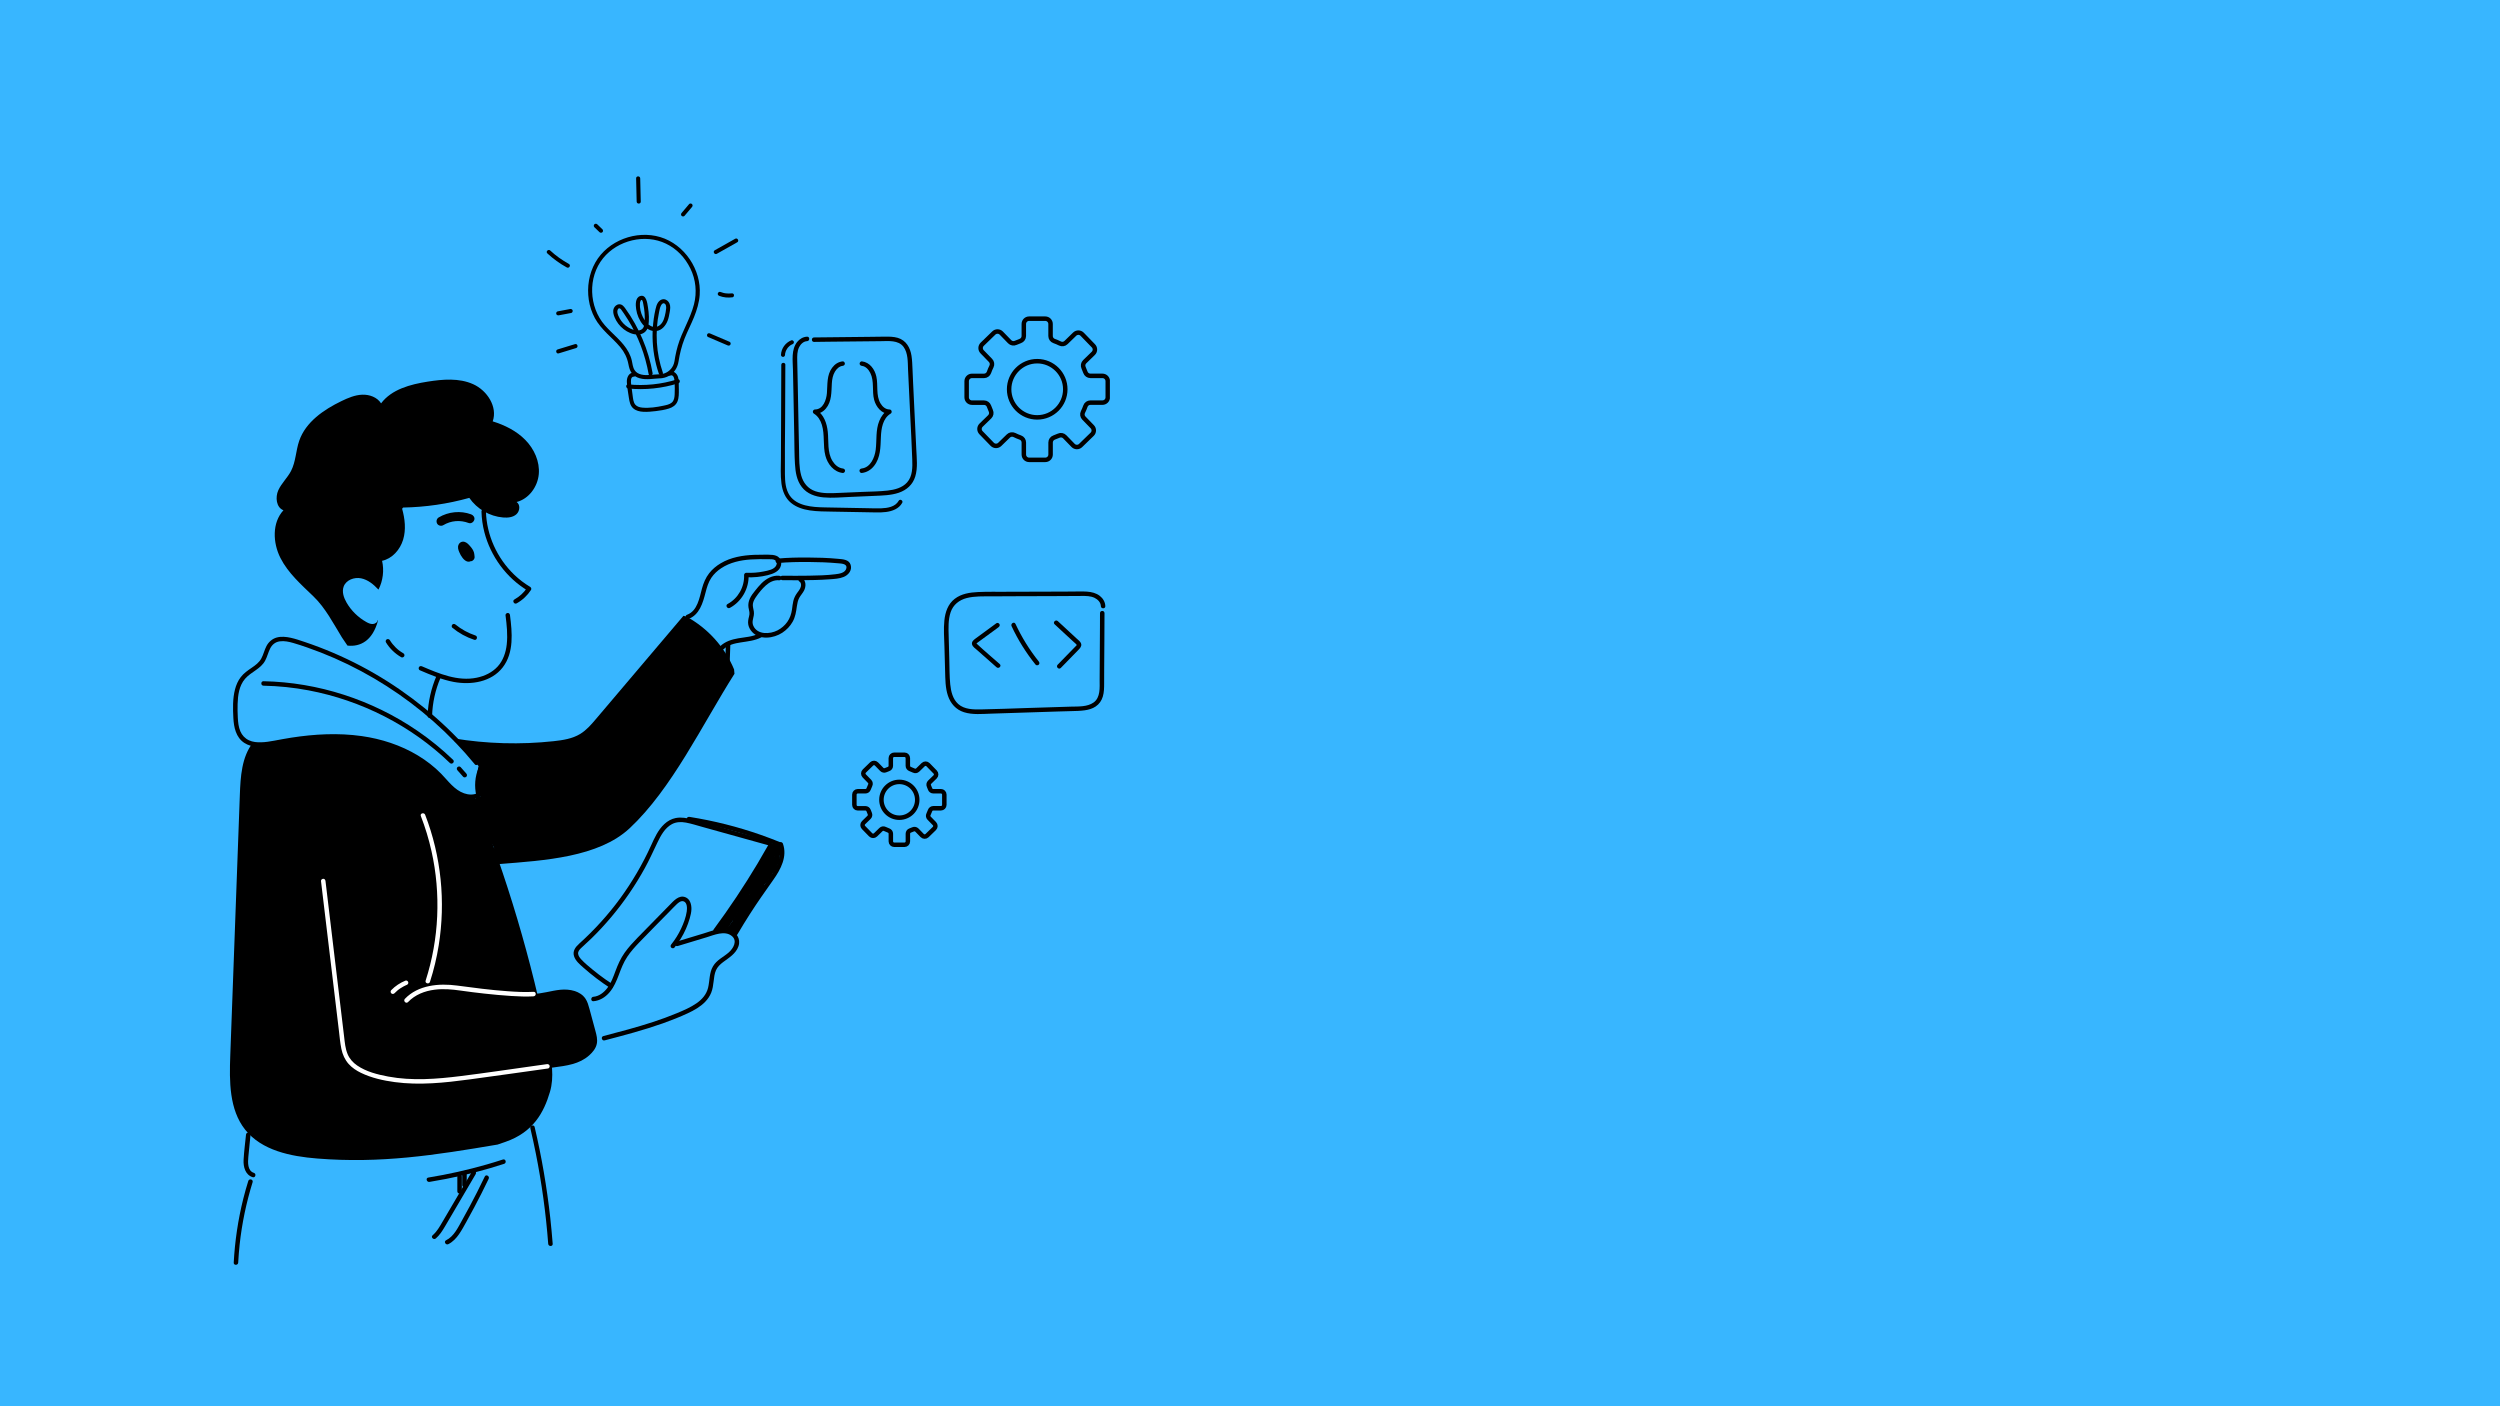 <svg xmlns="http://www.w3.org/2000/svg" xmlns:xlink="http://www.w3.org/1999/xlink" width="1920" zoomAndPan="magnify" viewBox="0 0 1440 810" height="1080" preserveAspectRatio="xMidYMid meet" version="1.2"><defs><clipPath id="37ec612efc"><path d="M 131.547 101.273 L 639.297 101.273 L 639.297 729.023 L 131.547 729.023 Z M 131.547 101.273 "/></clipPath><clipPath id="d5550cf096"><path d="M 235 0.273 L 239 0.273 L 239 17 L 235 17 Z M 235 0.273 "/></clipPath><clipPath id="883a9e5557"><path d="M 389 46 L 508.297 46 L 508.297 201 L 389 201 Z M 389 46 "/></clipPath><clipPath id="05d77d8348"><rect x="0" width="509" y="0" height="629"/></clipPath></defs><g id="5fd5afc38c"><rect x="0" width="1440" y="0" height="810" style="fill:#ffffff;fill-opacity:1;stroke:none;"/><rect x="0" width="1440" y="0" height="810" style="fill:#38b6ff;fill-opacity:1;stroke:none;"/><g clip-rule="nonzero" clip-path="url(#37ec612efc)"><g transform="matrix(1,0,0,1,131,101)"><g clip-path="url(#05d77d8348)"><path style=" stroke:none;fill-rule:nonzero;fill:#000000;fill-opacity:1;" d="M 148.91 193.578 C 149.262 207.246 155.324 220.508 165.141 229.984 C 167.945 232.695 171.051 235.051 174.391 237.055 C 174.969 237.391 175.238 238.238 174.855 238.816 C 172.754 242.02 169.965 244.656 166.621 246.52 C 165.168 247.336 163.855 245.094 165.309 244.289 C 168.258 242.641 170.766 240.34 172.629 237.52 L 173.094 239.281 C 160.699 231.918 151.59 219.461 147.992 205.523 C 146.992 201.633 146.43 197.609 146.328 193.59 C 146.285 191.926 148.867 191.926 148.91 193.59 Z M 148.91 193.578 "/><path style=" stroke:none;fill-rule:nonzero;fill:#000000;fill-opacity:1;" d="M 162.758 253.359 C 164.027 263.32 165.125 274.902 158.598 283.379 C 152.07 291.859 140.422 293.648 130.465 291.816 C 123.613 290.559 117.152 287.766 110.781 285.043 C 110.133 284.762 110.004 283.832 110.316 283.281 C 110.695 282.617 111.441 282.547 112.078 282.816 C 121.922 287.035 132.723 291.617 143.637 289.348 C 148.164 288.402 152.477 286.371 155.637 282.93 C 158.797 279.488 160.375 274.832 160.883 270.203 C 161.504 264.605 160.883 258.934 160.176 253.359 C 160.094 252.656 160.84 252.078 161.473 252.062 C 162.25 252.062 162.672 252.668 162.773 253.359 Z M 162.758 253.359 "/><path style=" stroke:none;fill-rule:nonzero;fill:#000000;fill-opacity:1;" d="M 100.035 277.512 C 96.48 275.453 93.465 272.52 91.32 269.02 C 90.969 268.441 91.18 267.566 91.785 267.258 C 92.391 266.945 93.18 267.102 93.547 267.723 C 94.551 269.359 95.566 270.629 96.961 271.996 C 97.285 272.305 97.609 272.617 97.961 272.914 C 98.145 273.082 98.344 273.238 98.527 273.391 C 98.609 273.465 98.695 273.535 98.793 273.605 C 99.133 273.871 98.711 273.547 98.906 273.688 C 99.684 274.266 100.484 274.805 101.332 275.297 C 101.926 275.637 102.18 276.48 101.797 277.059 C 101.418 277.637 100.656 277.891 100.035 277.527 Z M 100.035 277.512 "/><path style=" stroke:none;fill-rule:nonzero;fill:#000000;fill-opacity:1;" d="M 65.953 266.168 C 60.875 257.891 56.488 249.215 49.469 242.441 C 42.445 235.672 34.914 229.055 30.516 220.352 C 26.117 211.648 25.648 200.094 32.262 192.914 C 28.117 191.32 27.469 185.438 29.301 181.387 C 31.137 177.34 34.59 174.223 36.637 170.273 C 39.398 164.941 39.387 158.594 41.344 152.906 C 45.082 142.074 55.418 134.992 65.711 130.012 C 69.477 128.191 73.441 126.512 77.613 126.344 C 81.789 126.176 86.273 127.797 88.5 131.336 C 94.578 123.242 105.324 120.406 115.32 118.824 C 124.078 117.43 133.414 116.652 141.508 120.277 C 149.602 123.902 155.734 133.328 152.801 141.707 C 159.754 143.863 166.508 147.207 171.598 152.414 C 176.703 157.617 179.988 164.871 179.34 172.133 C 178.691 179.398 173.617 186.367 166.551 188.16 C 168.82 189.641 168.484 193.379 166.465 195.199 C 164.449 197.02 161.504 197.301 158.793 197.074 C 151.066 196.441 143.707 192.164 139.32 185.777 C 126.91 189.246 114.051 191.121 101.164 191.348 L 100.625 192.055 C 102.25 197.852 102.941 204.086 101.203 209.84 C 99.469 215.598 94.957 220.762 89.078 222.031 C 90.332 227.547 89.602 233.484 87.047 238.535 L 86.879 238.508 C 84.156 235.586 80.898 232.906 76.992 232.117 C 73.086 231.328 68.449 233.02 66.996 236.73 C 65.797 239.805 66.996 243.289 68.645 246.137 C 71.352 250.781 75.316 254.672 80.012 257.281 C 81.168 257.93 82.422 258.512 83.746 258.438 C 85.074 258.367 86.426 257.453 86.566 256.141 L 86.75 256.367 C 83.605 268.188 76.484 271.672 69.137 270.867 L 65.965 266.184 Z M 65.953 266.168 "/><path style=" stroke:none;fill-rule:nonzero;fill:#000000;fill-opacity:1;" d="M 142.141 267.523 C 137.543 266 133.301 263.66 129.547 260.582 C 129.012 260.145 129.082 259.215 129.547 258.75 C 130.086 258.215 130.832 258.312 131.383 258.75 C 134.766 261.516 138.672 263.645 142.832 265.027 C 144.41 265.551 143.734 268.047 142.141 267.523 Z M 142.141 267.523 "/><path style=" stroke:none;fill-rule:nonzero;fill:#000000;fill-opacity:1;" d="M 138.996 200.262 C 133.992 198.387 128.789 198.84 124.316 201.504 C 123.16 202.195 121.426 201.801 120.777 200.574 C 120.129 199.348 120.469 197.781 121.707 197.031 C 127.266 193.719 134.301 193 140.379 195.27 C 141.648 195.734 142.637 197.047 142.184 198.457 C 141.789 199.699 140.363 200.77 138.996 200.262 Z M 138.996 200.262 "/><path style=" stroke:none;fill-rule:nonzero;fill:#000000;fill-opacity:1;" d="M 122.695 289.516 C 119.75 296.387 118.125 303.809 117.887 311.285 C 117.832 312.949 115.25 312.949 115.305 311.285 C 115.559 303.328 117.324 295.527 120.469 288.219 C 120.75 287.57 121.68 287.441 122.23 287.754 C 122.895 288.133 122.965 288.883 122.695 289.516 Z M 122.695 289.516 "/><path style=" stroke:none;fill-rule:nonzero;fill:#000000;fill-opacity:1;" d="M 142.453 339.188 C 135.23 330.41 127.32 322.203 118.816 314.668 C 110.328 307.137 101.234 300.281 91.672 294.172 C 82.113 288.062 72.059 282.66 61.652 278.105 C 56.461 275.832 51.188 273.773 45.828 271.91 C 43.191 270.996 40.555 270.105 37.875 269.344 C 35.41 268.637 32.73 268.047 30.148 268.414 C 27.566 268.781 25.734 270.289 24.594 272.574 C 23.449 274.859 22.914 277.328 21.715 279.559 C 19.121 284.352 13.621 285.988 10.18 289.953 C 6.738 293.918 6.02 299.418 5.867 304.426 C 5.781 307.078 5.836 309.73 5.98 312.383 C 6.121 315.035 6.387 317.758 7.43 320.211 C 8.402 322.512 10.125 324.348 12.395 325.402 C 14.664 326.461 17.035 326.617 19.391 326.562 C 21.941 326.504 24.48 326.094 26.988 325.629 C 30.246 325.023 33.492 324.402 36.762 323.895 C 50.172 321.82 63.824 321.074 77.305 322.977 C 88.668 324.586 99.867 328.211 109.723 334.164 C 114.586 337.098 119.141 340.609 123.117 344.676 C 127.094 348.738 130.703 354 136.305 355.945 C 138.785 356.805 141.551 357.031 143.973 355.859 L 143.383 357.328 C 142.129 351.996 142.535 346.352 144.664 341.301 C 144.934 340.652 145.512 340.203 146.258 340.398 C 146.863 340.555 147.43 341.344 147.16 341.992 C 145.215 346.633 144.723 351.742 145.879 356.637 C 146.004 357.16 145.809 357.848 145.285 358.105 C 139.703 360.812 133.523 358.344 129.113 354.578 C 126.742 352.559 124.727 350.176 122.625 347.918 C 120.621 345.773 118.492 343.758 116.223 341.895 C 107.156 334.477 96.129 329.637 84.762 327.012 C 71.621 323.965 57.941 323.949 44.59 325.461 C 41.121 325.855 37.68 326.348 34.238 326.941 C 31.191 327.465 28.16 328.125 25.102 328.605 C 20.051 329.395 14.227 329.848 9.73 326.914 C 4.879 323.738 3.695 317.969 3.414 312.555 C 3.129 307.137 2.988 301.449 4.344 296.16 C 4.992 293.609 6.062 291.125 7.684 289.023 C 9.391 286.793 11.66 285.215 13.961 283.648 C 16.117 282.18 18.246 280.629 19.516 278.289 C 20.785 275.945 21.293 273.391 22.504 271.094 C 23.719 268.793 25.793 266.934 28.387 266.211 C 30.98 265.492 33.855 265.789 36.492 266.367 C 39.258 266.973 41.965 267.918 44.645 268.82 C 47.324 269.727 50.145 270.727 52.867 271.77 C 63.809 275.945 74.414 280.996 84.551 286.852 C 94.691 292.719 104.348 299.391 113.445 306.77 C 122.539 314.148 130.945 322.172 138.699 330.879 C 140.605 333.023 142.465 335.195 144.285 337.41 C 145.328 338.68 143.508 340.527 142.453 339.242 Z M 142.453 339.188 "/><path style=" stroke:none;fill-rule:nonzero;fill:#000000;fill-opacity:1;" d="M 128.152 338.496 C 116.984 327.73 104.207 318.688 90.402 311.621 C 76.641 304.582 61.891 299.52 46.703 296.641 C 38.156 295.02 29.473 294.129 20.77 293.961 C 19.105 293.934 19.105 291.336 20.77 291.379 C 36.492 291.688 52.16 294.355 67.121 299.195 C 82.082 304.031 96.367 311 109.34 319.875 C 116.676 324.883 123.582 330.512 129.984 336.66 C 131.184 337.816 129.352 339.652 128.152 338.496 Z M 128.152 338.496 "/><path style=" stroke:none;fill-rule:nonzero;fill:#000000;fill-opacity:1;" d="M 134.328 340.863 L 137.602 344.574 C 137.828 344.828 137.98 345.141 137.98 345.492 C 137.98 345.801 137.84 346.184 137.602 346.41 C 137.105 346.859 136.246 346.945 135.766 346.41 L 132.496 342.699 C 132.27 342.445 132.113 342.133 132.113 341.781 C 132.113 341.473 132.258 341.09 132.496 340.863 C 132.988 340.414 133.852 340.328 134.328 340.863 Z M 134.328 340.863 "/><path style=" stroke:none;fill-rule:nonzero;fill:#000000;fill-opacity:1;" d="M 18.105 327.914 C 31.656 324.684 45.605 323.133 59.535 323.301 C 71.098 323.441 82.73 324.785 93.719 328.395 C 104.703 332.008 115.066 337.945 122.934 346.41 C 125.305 348.961 127.461 351.742 130.07 354.055 C 132.68 356.367 135.879 358.215 139.348 358.457 L 142.254 357.512 C 160.965 403.992 175.293 452.238 185.008 501.398 C 186.742 510.16 188.309 519.328 185.785 527.891 C 182.289 539.742 176.211 551.141 160.105 556.727 L 155.621 558.266 C 119.395 564.402 88.301 569.254 51.668 566.305 C 36.395 565.078 19.77 561.707 10.223 549.715 C 0.988 538.09 1.086 521.855 1.637 507.016 C 3.469 456.977 5.301 406.926 7.148 356.891 C 7.531 346.352 8.191 335.023 14.695 326.73 L 18.105 327.941 Z M 18.105 327.914 "/><path style=" stroke:none;fill-rule:nonzero;fill:#ffffff;fill-opacity:1;" d="M 113.895 368.332 C 118.523 380.25 121.469 392.777 122.781 405.504 C 124.09 418.172 123.711 430.992 121.695 443.562 C 120.551 450.672 118.875 457.684 116.66 464.539 C 116.152 466.117 113.656 465.441 114.164 463.848 C 118.027 451.844 120.27 439.344 120.82 426.746 C 121.371 414.148 120.297 401.594 117.562 389.352 C 116.027 382.422 113.953 375.625 111.398 369.008 C 110.793 367.457 113.305 366.777 113.895 368.316 Z M 113.895 368.332 "/><path style=" stroke:none;fill-rule:nonzero;fill:#ffffff;fill-opacity:1;" d="M 103.234 466.332 C 103.234 466.332 103.066 466.402 103.195 466.344 C 103.094 466.387 102.996 466.43 102.898 466.473 C 102.742 466.543 102.586 466.613 102.434 466.684 C 102.078 466.852 101.742 467.023 101.402 467.203 C 100.738 467.559 100.105 467.953 99.469 468.363 C 99.176 468.559 98.863 468.77 98.582 468.996 C 98.566 468.996 98.371 469.152 98.457 469.094 C 98.539 469.023 98.273 469.238 98.285 469.238 C 98.145 469.348 98.02 469.449 97.891 469.562 C 97.301 470.055 96.734 470.578 96.199 471.141 C 95.719 471.621 94.844 471.648 94.367 471.141 C 93.887 470.633 93.859 469.828 94.367 469.309 C 96.691 466.922 99.484 465.09 102.559 463.832 C 103.195 463.578 104.012 464.117 104.152 464.738 C 104.32 465.484 103.926 466.047 103.25 466.332 Z M 103.234 466.332 "/><path style=" stroke:none;fill-rule:nonzero;fill:#000000;fill-opacity:1;" d="M 175.887 471.48 C 181.258 471.453 186.449 469.617 191.793 469.094 C 197.137 468.574 203.242 469.785 206.23 474.246 C 207.402 475.992 207.98 478.082 208.531 480.125 C 209.66 484.316 210.801 488.492 211.93 492.684 C 212.605 495.164 213.281 497.762 212.746 500.27 C 212.195 502.91 210.379 505.125 208.348 506.914 C 202.664 511.953 195.5 512.828 187.32 513.926 C 186.223 514.082 183.078 514.055 182.105 513.531 C 180.809 512.828 181.934 511.191 181.16 509.949 C 174.305 499.031 171.922 485.402 174.66 472.805 "/><path style=" stroke:none;fill-rule:nonzero;fill:#ffffff;fill-opacity:1;" d="M 176.352 472.891 C 172.051 473.156 167.723 472.945 163.422 472.68 C 158.273 472.355 153.141 471.875 148.023 471.309 C 143.465 470.816 138.926 470.238 134.398 469.59 C 129.406 468.871 124.414 468.434 119.383 469.066 C 113.656 469.773 108.074 471.945 104.039 476.176 C 102.898 477.391 101.062 475.555 102.207 474.344 C 109.836 466.316 121.879 465.301 132.27 466.684 C 141.875 467.969 151.477 469.238 161.148 469.926 C 166.199 470.293 171.289 470.59 176.336 470.293 C 178 470.195 177.988 472.777 176.336 472.875 Z M 176.352 472.891 "/><path style=" stroke:none;fill-rule:nonzero;fill:#ffffff;fill-opacity:1;" d="M 56.488 406.488 C 58.281 421.5 60.086 436.523 61.875 451.531 C 63.668 466.543 65.445 481.324 67.223 496.223 C 67.617 499.566 67.91 503.035 69.223 506.184 C 70.336 508.863 72.324 511.062 74.695 512.699 C 79.898 516.297 86.469 517.945 92.59 519.09 C 106.367 521.672 120.551 520.543 134.355 518.82 C 149.066 516.988 163.73 514.773 178.41 512.727 C 180.27 512.473 182.133 512.207 183.98 511.953 C 184.672 511.852 185.363 512.121 185.574 512.855 C 185.742 513.461 185.363 514.352 184.672 514.449 C 169.539 516.566 154.41 518.738 139.266 520.77 C 125.094 522.672 110.652 524.211 96.398 522.293 C 89.77 521.402 82.973 519.895 76.922 516.961 C 74.301 515.691 71.762 514.023 69.816 511.84 C 67.617 509.383 66.32 506.395 65.641 503.176 C 64.895 499.621 64.613 495.969 64.176 492.371 L 62.793 480.848 C 61.875 473.23 60.973 465.598 60.059 457.98 C 58.223 442.672 56.391 427.367 54.559 412.062 L 53.895 406.477 C 53.809 405.77 54.543 405.191 55.191 405.176 C 55.953 405.176 56.406 405.785 56.488 406.477 Z M 56.488 406.488 "/><path style=" stroke:none;fill-rule:nonzero;fill:#000000;fill-opacity:1;" d="M 210.828 473.145 C 214.07 472.863 216.809 470.703 218.738 468.207 C 220.996 465.285 222.238 461.762 223.508 458.348 C 224.902 454.594 226.48 451.012 228.809 447.738 C 231.008 444.648 233.59 441.84 236.238 439.117 C 242.332 432.855 248.465 426.633 254.586 420.398 C 256.883 418.059 259.945 414.359 263.695 415.758 C 266.488 416.789 267.32 419.961 267.262 422.672 C 267.219 424.488 266.77 426.254 266.273 428.004 C 265.695 430.035 264.965 432.023 264.117 433.957 C 262.41 437.879 260.156 441.516 257.461 444.832 C 257.023 445.383 256.094 445.285 255.629 444.832 C 255.094 444.297 255.191 443.547 255.629 442.996 C 257.887 440.203 259.789 437.129 261.324 433.871 C 262.766 430.797 264.09 427.367 264.57 423.98 C 264.824 422.219 264.895 418.832 262.723 418.156 C 261.199 417.691 259.73 418.945 258.719 419.906 C 257.293 421.258 255.953 422.699 254.57 424.109 C 248.789 430.004 242.938 435.859 237.211 441.828 C 234.703 444.438 232.262 447.133 230.262 450.164 C 228.16 453.34 226.82 456.824 225.496 460.363 C 224.168 463.902 222.59 467.715 219.965 470.73 C 217.598 473.453 214.453 475.402 210.816 475.711 C 209.152 475.852 209.164 473.27 210.816 473.129 Z M 210.828 473.145 "/><path style=" stroke:none;fill-rule:nonzero;fill:#000000;fill-opacity:1;" d="M 258.645 441.402 C 263.879 439.824 269.109 438.242 274.34 436.648 C 278.926 435.266 284.254 432.926 289.078 434.492 C 293.168 435.816 295.848 439.766 294.352 444.055 C 292.855 448.344 288.938 450.617 285.469 453.211 C 283.789 454.465 282.254 455.949 281.391 457.895 C 280.531 459.84 280.293 462.168 280.039 464.328 C 279.785 466.484 279.488 468.73 278.656 470.789 C 277.867 472.734 276.684 474.484 275.23 475.992 C 272.422 478.926 268.77 480.961 265.133 482.652 C 260.465 484.824 255.672 486.715 250.836 488.438 C 239.836 492.344 228.527 495.305 217.246 498.27 C 215.637 498.691 214.945 496.195 216.555 495.77 C 226.129 493.262 235.703 490.762 245.109 487.676 C 249.75 486.152 254.344 484.484 258.844 482.609 C 262.777 480.973 266.797 479.266 270.309 476.812 C 273.426 474.625 275.934 471.734 276.852 467.98 C 277.852 463.863 277.457 459.363 279.688 455.594 C 281.914 451.828 285.723 450.293 288.766 447.598 C 291.402 445.27 293.984 440.883 290.461 438.09 C 286.371 434.844 280.348 437.551 276.047 438.863 C 270.477 440.543 264.922 442.234 259.352 443.914 C 257.758 444.395 257.066 441.898 258.66 441.418 Z M 258.645 441.402 "/><path style=" stroke:none;fill-rule:nonzero;fill:#000000;fill-opacity:1;" d="M 139.855 213.832 C 140.801 215.047 141.551 216.359 142 217.824 C 142.211 218.504 142.438 219.293 142.383 220.012 C 142.297 220.957 141.762 221.746 140.844 222.043 C 139.434 222.508 138.023 221.594 137.035 220.691 C 136.051 219.785 135.23 218.574 134.695 217.305 C 134.203 216.121 133.809 214.637 134.16 213.367 C 134.387 212.594 134.906 211.957 135.684 211.691 C 136.543 211.395 137.402 211.73 138.051 212.281 C 138.629 212.762 139.023 213.453 139.418 214.074 C 139.816 214.695 140.152 215.344 140.477 216.008 C 141.082 217.277 142.016 218.953 141.141 220.324 C 140.535 221.281 139.32 221.465 138.348 220.984 C 137.574 220.605 137.051 219.871 136.629 219.137 C 135.766 217.602 135.301 215.879 135.219 214.117 C 135.188 213.609 135.555 213.113 136.008 212.93 C 136.516 212.734 137.008 212.848 137.418 213.199 C 138.375 214.031 139.207 215.004 139.898 216.062 C 140.223 216.57 140.52 217.094 140.773 217.645 C 141.055 218.234 141.336 218.855 141.438 219.504 C 141.562 220.336 141.406 221.184 140.789 221.789 C 140.281 222.285 139.531 222.566 138.828 222.539 C 137.418 222.48 136.305 221.438 135.473 220.395 C 134.641 219.352 134.047 218.234 133.539 217.035 C 132.961 215.684 132.496 214.258 133.102 212.816 C 133.707 211.379 135.176 210.688 136.629 211.125 C 137.898 211.508 138.84 212.508 139.688 213.48 C 140.688 214.609 141.621 215.836 142.027 217.305 C 142.438 218.77 142.34 220.367 141.508 221.621 C 141.125 222.199 140.363 222.453 139.742 222.086 C 139.164 221.746 138.898 220.902 139.277 220.324 C 139.336 220.223 139.406 220.141 139.449 220.039 C 139.477 220 139.574 219.746 139.504 219.93 C 139.574 219.746 139.617 219.547 139.66 219.352 C 139.703 219.109 139.66 219.633 139.66 219.223 C 139.66 219.137 139.66 219.039 139.66 218.953 C 139.66 218.84 139.66 218.73 139.645 218.617 C 139.645 218.516 139.645 218.531 139.645 218.617 C 139.645 218.531 139.617 218.434 139.59 218.348 C 139.504 217.926 139.391 217.629 139.25 217.332 C 139.023 216.883 138.758 216.457 138.445 216.062 C 137.996 215.469 137.305 214.68 136.668 214.129 C 136.457 213.945 136.5 213.977 136.262 213.82 C 136.176 213.777 136.105 213.734 136.02 213.691 C 135.711 213.539 136.164 213.691 135.836 213.637 C 135.781 213.637 135.598 213.609 135.809 213.621 C 135.738 213.621 135.641 213.621 135.555 213.621 L 135.656 213.621 C 135.512 213.664 135.484 213.664 135.57 213.652 C 135.641 213.621 135.625 213.652 135.5 213.707 C 135.598 213.637 135.598 213.652 135.484 213.75 C 135.598 213.496 135.332 214.074 135.43 213.82 C 135.387 213.934 135.344 214.059 135.332 214.188 C 135.332 214.117 135.332 213.977 135.332 214.215 C 135.332 214.637 135.441 215.02 135.625 215.512 C 135.91 216.273 136.344 217.164 136.824 217.953 C 137.066 218.332 137.289 218.66 137.531 218.941 C 137.656 219.098 137.785 219.238 137.926 219.379 C 138.023 219.477 138.137 219.574 138.234 219.676 C 138.391 219.816 138.234 219.703 138.418 219.816 C 138.504 219.859 138.574 219.914 138.656 219.957 C 138.504 219.887 138.758 219.984 138.801 220 L 138.871 220 C 138.73 220 138.73 220 138.883 220 C 138.871 220 138.602 220.082 138.898 220 C 139.164 219.914 138.926 219.969 138.898 220.027 L 138.855 220.055 C 138.953 219.957 138.969 219.941 138.871 220.055 C 138.855 220.055 138.812 220.211 138.828 220.184 C 138.883 220.098 138.828 220.07 138.812 219.969 C 138.688 219.434 138.547 219.168 138.305 218.688 C 138.066 218.207 137.797 217.754 137.5 217.316 C 136.965 216.527 136.305 215.793 135.5 215.102 L 137.715 214.188 C 137.754 215.145 137.969 216.133 138.375 217.105 C 138.504 217.402 138.785 217.938 139.012 218.293 C 139.055 218.363 139.109 218.445 139.164 218.516 C 139.023 218.332 139.309 218.645 139.309 218.645 C 139.504 218.844 139.379 218.73 139.348 218.688 C 139.488 218.758 139.488 218.77 139.363 218.715 C 139.488 218.742 139.52 218.758 139.418 218.742 C 139.379 218.785 139.066 218.77 138.953 218.898 C 138.871 218.984 138.871 219.066 138.828 219.152 C 138.758 219.277 138.828 219.039 138.828 218.984 C 138.84 219.223 138.828 218.984 138.801 218.898 C 138.672 218.418 138.504 218.078 138.305 217.645 C 137.84 216.641 137.305 215.684 136.699 214.766 C 136.641 214.68 136.598 214.609 136.543 214.523 C 136.684 214.707 136.402 214.371 136.402 214.371 C 136.344 214.312 136.273 214.242 136.203 214.188 L 136.262 214.23 C 136.121 214.16 136.121 214.145 136.246 214.199 C 136.176 214.117 136.02 214.242 136.246 214.199 C 136.387 214.172 136.445 214.16 136.57 214.074 C 136.598 214.059 136.727 213.832 136.586 214.047 C 136.516 214.172 136.516 214.172 136.586 214.031 C 136.57 214.086 136.559 214.129 136.543 214.188 C 136.543 214.398 136.543 213.875 136.543 214.23 C 136.543 214.301 136.543 214.383 136.543 214.453 C 136.543 214.566 136.543 214.68 136.57 214.793 C 136.543 214.598 136.57 214.82 136.57 214.852 C 136.672 215.328 136.781 215.809 136.953 216.273 C 137.176 216.895 137.727 217.797 138.207 218.336 C 138.488 218.645 138.801 218.941 139.125 219.207 C 139.32 219.363 138.883 219.055 139.238 219.293 C 139.32 219.352 139.391 219.391 139.477 219.449 C 139.562 219.504 139.645 219.547 139.73 219.574 C 139.488 219.477 139.801 219.574 139.855 219.605 C 140.195 219.73 139.602 219.562 139.957 219.617 C 140.18 219.66 139.828 219.688 140.012 219.617 C 139.898 219.66 139.816 219.688 139.742 219.801 C 139.703 219.887 139.688 220.141 139.703 219.844 C 139.715 219.633 139.703 219.676 139.703 219.758 C 139.672 219.562 139.633 219.379 139.574 219.195 C 139.52 218.953 139.449 218.715 139.379 218.488 C 139.082 217.543 138.516 216.457 137.91 215.695 C 137.473 215.145 137.375 214.398 137.91 213.863 C 138.363 213.41 139.309 213.312 139.742 213.863 Z M 139.855 213.832 "/><path style=" stroke:none;fill-rule:nonzero;fill:#000000;fill-opacity:1;" d="M 292.051 287.105 C 273.367 316.586 256.051 353.266 231.715 376.031 C 213.789 392.805 182.387 394.641 156.848 396.672 C 155.102 396.812 149.121 392.836 147.613 391.93 C 145.766 390.816 154.551 389.055 153.52 387.164 C 148.641 378.207 136.191 357.199 145.668 357.879 C 142 351.262 144.652 340.258 144.652 340.258 C 144.652 340.258 135.441 329.031 130.93 326.137 L 130.324 324.305 C 149.32 327.449 168.738 328 187.887 325.926 C 193.188 325.348 198.645 324.531 203.199 321.75 C 206.84 319.535 209.66 316.234 212.406 312.988 C 229.16 293.227 245.926 273.465 262.68 253.699 L 264.43 254.191 C 276.652 260.824 286.496 271.742 291.828 284.578 Z M 292.051 287.105 "/><path style=" stroke:none;fill-rule:nonzero;fill:#000000;fill-opacity:1;" d="M 316.984 220.73 C 322.637 220.211 328.336 220.098 334.02 220.125 C 339.699 220.152 345.809 220.309 351.672 220.875 C 354.41 221.129 358.062 221.227 358.992 224.398 C 359.922 227.574 357.625 230.254 354.918 231.34 C 352.406 232.355 349.5 232.484 346.836 232.68 C 344.172 232.879 341.223 233.02 338.418 233.09 C 332.184 233.273 325.938 233.258 319.707 233.188 C 318.043 233.176 318.043 230.578 319.707 230.605 C 324.754 230.664 329.789 230.676 334.836 230.594 C 339.883 230.508 345.086 230.395 350.148 229.773 C 352.434 229.492 355.93 229.027 356.508 226.289 C 357.086 223.555 353.324 223.609 351.449 223.426 C 345.977 222.918 340.477 222.75 334.977 222.707 C 328.984 222.664 322.949 222.762 316.984 223.312 C 315.332 223.469 315.332 220.875 316.984 220.73 Z M 316.984 220.73 "/><path style=" stroke:none;fill-rule:nonzero;fill:#000000;fill-opacity:1;" d="M 330.805 231.805 C 333.426 233.359 333.371 236.844 332.086 239.254 C 331.312 240.707 330.168 241.922 329.363 243.359 C 328.562 244.797 328.238 246.562 327.996 248.242 C 327.559 251.387 327.137 254.363 325.543 257.168 C 324.105 259.711 322.031 261.867 319.594 263.461 C 314.602 266.719 306.633 267.836 302.207 262.996 C 301.16 261.852 300.344 260.441 300.035 258.918 C 299.68 257.211 300.035 255.676 300.457 254.023 C 300.656 253.219 300.781 252.457 300.668 251.625 C 300.543 250.68 300.258 249.766 300.117 248.805 C 299.879 247.098 300.176 245.461 300.867 243.883 C 301.613 242.176 302.77 240.691 303.926 239.254 C 305.082 237.816 306.281 236.32 307.621 234.992 C 310.328 232.328 313.953 230.227 317.887 230.648 C 318.59 230.719 319.168 231.184 319.184 231.945 C 319.184 232.598 318.59 233.316 317.887 233.246 C 314.938 232.934 312.258 234.273 310.117 236.207 C 307.973 238.141 306.012 240.539 304.391 242.938 C 303.617 244.094 302.883 245.363 302.672 246.773 C 302.445 248.254 302.996 249.691 303.207 251.145 C 303.445 252.754 303.078 254.191 302.699 255.746 C 302.391 257.016 302.375 258.227 302.91 259.441 C 305.266 264.758 312.543 264.336 316.898 262.066 C 319.086 260.922 321.031 259.273 322.453 257.254 C 323.977 255.098 324.797 252.742 325.176 250.145 C 325.418 248.48 325.559 246.801 325.953 245.164 C 326.348 243.527 327.051 242.074 328.012 240.723 C 328.855 239.535 329.93 238.324 330.297 236.883 C 330.535 235.898 330.48 234.613 329.52 234.035 C 328.094 233.188 329.395 230.945 330.832 231.805 Z M 330.805 231.805 "/><path style=" stroke:none;fill-rule:nonzero;fill:#000000;fill-opacity:1;" d="M 307.523 266.113 C 303.828 268.02 299.75 268.398 295.703 269.035 C 292.137 269.582 288.371 270.445 285.707 273.027 C 284.508 274.184 282.676 272.348 283.875 271.191 C 286.68 268.496 290.43 267.328 294.184 266.676 C 298.23 265.988 302.5 265.805 306.211 263.883 C 307.691 263.121 309.004 265.352 307.523 266.113 Z M 307.523 266.113 "/><path style=" stroke:none;fill-rule:nonzero;fill:#000000;fill-opacity:1;" d="M 264.781 253.078 C 270.773 250.891 271.887 243.246 273.355 237.941 C 274.227 234.781 275.441 231.793 277.484 229.184 C 279.305 226.855 281.617 224.938 284.156 223.441 C 289.98 219.969 296.789 218.855 303.473 218.586 C 305.266 218.516 307.055 218.504 308.848 218.504 C 310.637 218.504 312.301 218.434 314.008 218.629 C 315.406 218.801 316.844 219.195 317.828 220.266 C 318.902 221.41 319.199 222.988 318.887 224.5 C 318.152 228.109 314.391 229.508 311.215 230.297 C 307.199 231.297 303.023 231.691 298.891 231.508 L 300.188 230.211 C 300.527 237.914 296.199 245.52 289.402 249.145 C 287.934 249.934 286.625 247.691 288.09 246.914 C 294.125 243.684 297.891 237.055 297.594 230.211 C 297.566 229.535 298.215 228.887 298.891 228.914 C 302.246 229.07 305.617 228.828 308.918 228.152 C 311.301 227.66 315.094 227.094 316.18 224.527 C 316.617 223.496 316.52 222.285 315.488 221.676 C 314.391 221.016 312.91 221.113 311.68 221.098 C 308.27 221.055 304.855 221.027 301.457 221.254 C 295.48 221.648 289.484 222.945 284.422 226.289 C 282.211 227.742 280.207 229.59 278.727 231.805 C 277.008 234.375 276.16 237.309 275.398 240.285 C 273.863 246.266 271.902 253.207 265.457 255.562 C 263.891 256.141 263.215 253.629 264.766 253.066 Z M 264.781 253.078 "/><path style=" stroke:none;fill-rule:nonzero;fill:#000000;fill-opacity:1;" d="M 318.691 387.375 C 310.566 399.734 302.43 412.074 294.309 424.434 C 291.969 428.004 289.613 431.57 287.273 435.141 C 286.355 436.523 284.129 435.227 285.043 433.828 C 293.168 421.473 301.305 409.129 309.426 396.77 C 311.766 393.199 314.121 389.633 316.461 386.062 C 317.379 384.68 319.605 385.977 318.691 387.375 Z M 318.691 387.375 "/><path style=" stroke:none;fill-rule:nonzero;fill:#000000;fill-opacity:1;" d="M 312.047 386.008 C 299.145 382.422 286.242 378.84 273.34 375.242 C 270.281 374.398 267.219 373.395 264.09 372.816 C 261.383 372.324 258.535 372.367 256.051 373.691 C 251.949 375.879 249.578 380.32 247.648 384.355 C 245.277 389.281 243.051 394.246 240.414 399.043 C 237.777 403.836 234.703 408.859 231.5 413.527 C 225.113 422.852 217.809 431.57 209.73 439.473 C 207.711 441.434 205.582 443.266 203.566 445.227 C 202.707 446.074 201.848 447.117 202 448.414 C 202.156 449.641 203.004 450.742 203.805 451.617 C 205.824 453.816 208.219 455.734 210.504 457.625 C 212.789 459.516 215.34 461.449 217.867 463.227 C 219.105 464.102 220.363 464.949 221.629 465.766 C 223.027 466.668 221.73 468.91 220.32 467.996 C 214.961 464.512 209.855 460.633 205.074 456.387 C 202.973 454.508 200.508 452.52 199.633 449.727 C 198.703 446.734 200.535 444.422 202.637 442.531 C 211.352 434.676 219.289 425.957 226.215 416.477 C 233.137 406.996 239.102 396.797 243.969 386.105 C 245.969 381.691 248.055 376.977 251.695 373.621 C 253.527 371.93 255.754 370.66 258.223 370.18 C 261.383 369.57 264.582 370.18 267.656 370.969 C 281.082 374.496 294.422 378.402 307.789 382.113 L 312.711 383.48 C 314.32 383.934 313.629 386.414 312.02 385.977 Z M 312.047 386.008 "/><path style=" stroke:none;fill-rule:nonzero;fill:#000000;fill-opacity:1;" d="M 314.066 386.473 C 306.633 399.746 298.555 412.668 289.84 425.141 C 287.355 428.695 284.832 432.207 282.254 435.691 C 281.828 436.254 281.137 436.523 280.488 436.156 C 279.941 435.848 279.613 434.941 280.023 434.395 C 289.078 422.164 297.523 409.496 305.336 396.43 C 307.551 392.707 309.723 388.953 311.836 385.188 C 312.656 383.734 314.883 385.035 314.066 386.5 Z M 314.066 386.473 "/><path style=" stroke:none;fill-rule:nonzero;fill:#000000;fill-opacity:1;" d="M 318.012 386.754 C 304.871 381.367 291.262 377.16 277.371 374.227 C 273.426 373.395 269.461 372.66 265.473 372.027 C 264.781 371.914 264.398 371.055 264.57 370.434 C 264.766 369.699 265.473 369.418 266.164 369.531 C 280.191 371.758 294 375.23 307.395 379.941 C 311.203 381.281 314.969 382.719 318.703 384.242 C 319.352 384.512 319.805 385.105 319.605 385.836 C 319.453 386.445 318.66 387.008 318.012 386.738 Z M 318.012 386.754 "/><path style=" stroke:none;fill-rule:nonzero;fill:#000000;fill-opacity:1;" d="M 315.547 386.402 C 313.668 391.48 311.246 396.332 308.281 400.859 C 307.367 402.258 305.32 401.043 306.055 399.551 C 307.594 396.418 309.145 393.273 310.68 390.141 L 312.91 391.453 C 307.594 400.438 302.277 409.438 296.961 418.426 C 296.102 419.875 294 418.605 294.73 417.113 C 296.535 413.402 298.355 409.707 300.16 405.996 L 302.391 407.309 C 297.184 417.07 291.375 426.465 284.832 435.379 C 284.41 435.945 283.719 436.211 283.07 435.848 C 282.508 435.52 282.195 434.633 282.605 434.082 C 289.148 425.168 294.957 415.773 300.16 406.012 C 300.949 404.527 303.121 405.828 302.391 407.32 C 300.582 411.031 298.766 414.727 296.961 418.438 L 294.73 417.125 C 300.047 408.141 305.363 399.141 310.68 390.152 C 311.539 388.699 313.641 389.969 312.91 391.465 C 311.371 394.598 309.82 397.742 308.281 400.875 L 306.055 399.562 C 308.891 395.219 311.258 390.59 313.062 385.723 C 313.641 384.172 316.137 384.852 315.559 386.414 Z M 315.547 386.402 "/><path style=" stroke:none;fill-rule:nonzero;fill:#000000;fill-opacity:1;" d="M 319.973 384.977 C 322.609 392.355 318.691 399.746 314.516 405.645 C 309.891 412.188 305.281 418.707 300.965 425.449 C 298.484 429.328 296.086 433.25 293.746 437.215 C 292.898 438.652 290.672 437.34 291.516 435.902 C 295.508 429.133 299.695 422.488 304.094 415.984 C 306.281 412.738 308.535 409.535 310.82 406.363 C 312.922 403.457 315.051 400.523 316.531 397.25 C 318.168 393.625 318.832 389.461 317.477 385.652 C 316.914 384.09 319.41 383.41 319.973 384.961 Z M 319.973 384.977 "/><path style=" stroke:none;fill-rule:nonzero;fill:#000000;fill-opacity:1;" d="M 318.648 388.828 C 318.551 390.254 318.184 391.551 317.504 392.805 L 315.277 391.496 L 315.941 390.438 C 316.715 389.18 318.633 390 318.309 391.438 L 317.406 395.316 C 317.082 396.715 314.785 396.445 314.867 394.98 C 314.938 393.906 315.223 392.906 315.84 392.004 C 316.547 390.973 318.238 391.312 318.254 392.652 C 318.254 394.16 317.887 395.586 317.152 396.898 C 316.418 398.211 314.531 397.277 314.785 395.895 C 315.039 394.512 315.277 393.242 315.516 391.918 C 315.785 390.492 318.184 390.805 318.055 392.258 C 317.773 395.387 316.488 398.266 314.262 400.496 C 313.445 401.312 312.105 400.676 312.047 399.578 C 311.934 396.855 312.992 394.219 314.938 392.312 C 316.066 391.211 317.52 392.594 316.969 393.879 C 315.25 397.941 312.598 401.582 309.285 404.488 C 308.254 405.391 306.352 404.191 307.254 402.922 C 309.242 400.113 311.23 397.32 313.219 394.512 C 314.191 393.145 316.125 394.301 315.445 395.824 C 313.883 399.324 312.047 402.695 309.945 405.91 C 309.043 407.293 306.832 406.023 307.719 404.598 C 309.383 401.906 311.285 399.367 313.387 396.996 C 314.262 396.008 315.883 397.051 315.547 398.25 C 314.516 401.906 312.613 405.219 309.977 407.957 C 308.973 409 307.113 407.633 307.945 406.391 C 309.691 403.766 311.441 401.156 313.191 398.535 C 314.105 397.164 316.266 398.379 315.418 399.844 C 312.824 404.359 309.691 408.551 306.141 412.328 C 305.152 413.375 303.25 411.977 304.109 410.766 C 306 408.082 307.594 405.207 308.789 402.145 L 311.16 403.145 C 309.426 405.969 307.691 408.773 305.969 411.598 C 305.082 413.035 303.039 411.781 303.742 410.285 L 307.07 403.188 L 309.297 404.5 C 306.973 407.973 304.871 411.582 302.969 415.293 L 300.938 413.727 L 305.562 408.805 C 306.562 407.746 308.367 409.113 307.594 410.367 C 305.941 413.02 304.277 415.688 302.629 418.34 L 300.402 417.027 C 302.586 414.105 304.758 411.188 306.945 408.266 C 307.918 406.969 310.074 408.125 309.172 409.578 L 299.555 425.098 C 298.793 426.324 296.805 425.547 297.184 424.094 C 298.242 420.172 299.852 416.422 301.953 412.965 C 302.812 411.539 304.984 412.809 304.18 414.277 C 302.219 417.844 299.949 421.203 297.383 424.363 C 296.594 425.336 294.746 424.277 295.227 423.109 C 296.438 420.145 297.961 417.379 299.879 414.812 C 300.852 413.516 303.039 414.688 302.105 416.125 C 299.172 420.695 296.227 425.266 293.293 429.852 L 291.262 428.285 C 293.152 426.691 294.691 424.73 295.648 422.445 L 298.016 423.445 C 296.621 425.422 295.449 427.551 294.578 429.809 L 292.418 428.551 C 293.914 426.703 295.395 424.844 296.891 422.996 C 297.836 421.824 299.609 423.32 298.918 424.559 L 296.027 429.75 L 293.801 428.441 C 296.184 424.293 298.188 419.961 299.766 415.449 L 302.137 416.449 C 299.852 419.906 297.961 423.586 296.508 427.48 L 295.27 425.844 C 295.859 425.859 296.227 425.676 296.605 425.223 C 297.551 424.125 299.527 425.617 298.637 426.789 C 297.691 428.031 296.75 429.258 295.816 430.5 C 295.422 431.02 294.844 431.305 294.211 431.035 C 293.66 430.809 293.238 430.117 293.461 429.512 L 293.688 428.906 L 296.059 429.906 C 295.648 430.473 295.254 431.035 294.844 431.602 C 294.438 432.164 294.223 432.656 293.969 433.266 C 293.504 434.336 292.844 435.297 291.996 436.102 C 291.363 436.719 290.43 436.523 289.965 435.832 C 289.699 435.438 289.289 435.422 288.852 435.48 C 287.625 435.648 287.301 434.012 287.934 433.266 C 289.359 431.602 290.785 429.949 292.207 428.285 C 293.098 427.254 294.66 428.371 294.363 429.539 C 294.07 430.711 293.504 431.797 292.715 432.785 C 291.883 433.828 290.234 432.688 290.559 431.527 C 290.715 430.992 290.855 430.441 291.008 429.906 L 292.602 431.5 C 292.602 431.5 292.504 431.5 292.488 431.543 C 291.543 432.898 289.305 431.613 290.262 430.23 C 290.699 429.609 291.191 429.203 291.926 429.004 C 292.871 428.734 293.773 429.652 293.52 430.598 C 293.363 431.133 293.223 431.684 293.066 432.219 L 290.91 430.965 C 291.402 430.344 291.699 429.641 291.883 428.863 L 294.039 430.117 C 292.617 431.781 291.191 433.434 289.77 435.098 L 288.852 432.883 C 290.219 432.699 291.445 433.418 292.195 434.52 L 290.164 434.25 C 290.91 433.52 291.445 432.699 291.785 431.699 C 292.18 430.555 293.109 429.555 293.816 428.566 C 294.195 428.031 294.801 427.777 295.422 428.031 C 295.973 428.258 296.395 428.949 296.172 429.555 L 295.945 430.16 L 293.574 429.16 C 294.52 427.918 295.465 426.691 296.395 425.449 L 298.426 427.016 C 297.621 427.945 296.465 428.426 295.254 428.398 C 294.477 428.383 293.703 427.578 294.012 426.762 C 295.535 422.672 297.496 418.762 299.895 415.109 C 300.656 413.953 302.77 414.645 302.262 416.109 C 300.613 420.836 298.539 425.395 296.043 429.723 C 295.211 431.164 292.996 429.879 293.816 428.41 L 296.707 423.219 L 298.738 424.785 C 297.242 426.633 295.762 428.496 294.266 430.344 C 293.477 431.332 291.645 430.258 292.109 429.09 C 293.066 426.621 294.281 424.277 295.816 422.105 C 296.199 421.57 296.805 421.316 297.426 421.57 C 297.961 421.797 298.426 422.5 298.172 423.094 C 297.043 425.801 295.379 428.188 293.125 430.074 C 292.066 430.965 290.246 429.82 291.094 428.512 C 294.027 423.941 296.973 419.367 299.906 414.785 L 302.137 416.098 C 300.371 418.465 298.863 421.035 297.75 423.77 L 295.594 422.516 C 298.004 419.523 300.133 416.32 301.98 412.949 L 304.207 414.262 C 302.219 417.551 300.711 421.062 299.711 424.785 L 297.34 423.785 C 300.543 418.605 303.758 413.445 306.957 408.266 L 309.188 409.578 C 307 412.5 304.828 415.418 302.645 418.34 C 301.668 419.637 299.512 418.48 300.414 417.027 C 302.066 414.375 303.727 411.711 305.379 409.059 L 307.41 410.621 L 302.785 415.547 C 301.738 416.66 300.105 415.25 300.754 413.98 C 302.645 410.258 304.758 406.66 307.086 403.188 C 308.016 401.793 310.02 402.992 309.312 404.5 C 308.199 406.871 307.098 409.227 305.984 411.598 L 303.758 410.285 C 305.492 407.461 307.227 404.656 308.945 401.836 C 309.68 400.637 311.863 401.41 311.316 402.836 C 310.031 406.109 308.395 409.199 306.379 412.062 L 304.348 410.496 C 307.762 406.855 310.738 402.852 313.234 398.535 L 315.461 399.844 C 313.711 402.469 311.965 405.078 310.215 407.703 L 308.184 406.137 C 310.512 403.727 312.176 400.805 313.09 397.574 L 315.25 398.828 C 313.289 401.043 311.539 403.398 309.988 405.91 L 307.762 404.598 C 309.863 401.383 311.695 398.012 313.262 394.512 L 315.488 395.824 C 313.5 398.633 311.512 401.426 309.523 404.234 L 307.492 402.668 C 310.668 399.887 313.133 396.473 314.785 392.582 L 316.816 394.145 C 315.332 395.598 314.586 397.52 314.684 399.578 L 312.473 398.66 C 314.191 396.938 315.293 394.684 315.504 392.258 L 318.043 392.594 C 317.801 393.922 317.547 395.246 317.309 396.574 L 314.938 395.57 C 315.461 394.641 315.699 393.68 315.688 392.621 L 318.098 393.273 C 317.746 393.793 317.52 394.301 317.477 394.938 L 314.938 394.598 L 315.84 390.719 L 318.211 391.719 L 317.547 392.777 C 316.66 394.188 314.516 392.934 315.32 391.465 C 315.77 390.633 316.055 389.746 316.109 388.801 C 316.223 387.148 318.801 387.137 318.691 388.801 Z M 318.648 388.828 "/><path style=" stroke:none;fill-rule:nonzero;fill:#000000;fill-opacity:1;" d="M 316.957 386.176 L 314.938 392.184 C 314.727 392.82 314.035 393.312 313.344 393.09 C 312.711 392.875 312.219 392.184 312.441 391.496 L 314.461 385.484 C 314.672 384.852 315.363 384.355 316.055 384.582 C 316.688 384.793 317.18 385.484 316.957 386.176 Z M 316.957 386.176 "/><path style=" stroke:none;fill-rule:nonzero;fill:#000000;fill-opacity:1;" d="M 316.645 399.309 L 314.43 401.426 C 314.191 401.652 313.852 401.805 313.516 401.805 C 313.203 401.805 312.824 401.664 312.598 401.426 C 312.371 401.184 312.203 400.859 312.219 400.508 C 312.23 400.156 312.344 399.832 312.598 399.59 L 314.812 397.477 C 315.051 397.25 315.391 397.094 315.73 397.094 C 316.039 397.094 316.418 397.234 316.645 397.477 C 316.871 397.715 317.039 398.039 317.027 398.391 C 317.012 398.746 316.898 399.07 316.645 399.309 Z M 316.645 399.309 "/><path style=" stroke:none;fill-rule:nonzero;fill:#000000;fill-opacity:1;" d="M 176.957 548.18 C 181.004 565.375 183.992 582.809 185.941 600.371 C 186.488 605.395 186.957 610.418 187.352 615.453 C 187.477 617.117 184.898 617.102 184.77 615.453 C 183.445 597.945 181.062 580.539 177.621 563.328 C 176.66 558.488 175.605 553.664 174.477 548.867 C 174.094 547.246 176.59 546.555 176.973 548.18 Z M 176.957 548.18 "/><path style=" stroke:none;fill-rule:nonzero;fill:#000000;fill-opacity:1;" d="M 13.312 552.535 C 12.887 556.812 12.453 561.07 12.043 565.344 C 11.746 568.422 11.492 573.387 15.23 574.57 C 16.809 575.066 16.133 577.578 14.539 577.066 C 10.25 575.715 9.082 571.043 9.309 567.039 C 9.574 562.199 10.223 557.359 10.703 552.551 C 10.859 550.914 13.453 550.887 13.285 552.551 Z M 13.312 552.535 "/><path style=" stroke:none;fill-rule:nonzero;fill:#000000;fill-opacity:1;" d="M 14.512 579.918 C 10.887 591.625 8.348 603.672 7.035 615.863 C 6.668 619.332 6.387 622.801 6.203 626.285 C 6.121 627.938 3.523 627.953 3.625 626.285 C 4.285 613.871 6.121 601.516 9.137 589.453 C 9.996 586.012 10.957 582.613 12.016 579.227 C 12.508 577.648 15.004 578.324 14.512 579.918 Z M 14.512 579.918 "/><path style=" stroke:none;fill-rule:nonzero;fill:#000000;fill-opacity:1;" d="M 150.488 577.973 C 147.809 583.57 145.004 589.117 142.086 594.59 C 140.617 597.355 139.109 600.105 137.586 602.84 C 136.262 605.211 134.965 607.637 133.414 609.879 C 131.863 612.125 129.832 614.352 127.234 615.637 C 125.754 616.371 124.445 614.141 125.926 613.406 C 130.48 611.164 132.805 606.059 135.176 601.84 C 138.137 596.578 140.973 591.246 143.707 585.871 C 145.258 582.824 146.766 579.762 148.246 576.672 C 148.965 575.18 151.195 576.488 150.477 577.984 Z M 150.488 577.973 "/><path style=" stroke:none;fill-rule:nonzero;fill:#000000;fill-opacity:1;" d="M 159.402 569.367 C 148.457 572.922 137.32 575.828 126.023 578.043 C 122.809 578.676 119.594 579.254 116.363 579.777 C 114.742 580.043 114.039 577.547 115.672 577.281 C 127.023 575.434 138.262 572.922 149.32 569.746 C 152.465 568.844 155.594 567.887 158.695 566.871 C 160.289 566.348 160.965 568.844 159.387 569.367 Z M 159.402 569.367 "/><path style=" stroke:none;fill-rule:nonzero;fill:#000000;fill-opacity:1;" d="M 143.031 575.234 C 137.078 585.379 131.156 595.535 125.176 605.648 C 123.738 608.074 122.188 610.5 120.031 612.348 C 118.773 613.422 116.93 611.602 118.195 610.516 C 120.664 608.398 122.23 605.562 123.852 602.801 L 129.465 593.234 C 133.242 586.801 137.008 580.371 140.789 573.938 C 141.633 572.496 143.863 573.797 143.016 575.25 Z M 143.031 575.234 "/><path style=" stroke:none;fill-rule:nonzero;fill:#000000;fill-opacity:1;" d="M 137.84 575.543 C 137.84 577.562 137.84 579.578 137.84 581.598 C 137.84 582.273 137.25 582.922 136.543 582.895 C 135.84 582.867 135.246 582.332 135.246 581.598 C 135.246 579.578 135.246 577.562 135.246 575.543 C 135.246 574.867 135.84 574.219 136.543 574.246 C 137.25 574.273 137.84 574.812 137.84 575.543 Z M 137.84 575.543 "/><path style=" stroke:none;fill-rule:nonzero;fill:#000000;fill-opacity:1;" d="M 135.02 576.758 L 135.02 585.223 C 135.02 585.898 134.43 586.547 133.723 586.52 C 133.02 586.492 132.426 585.957 132.426 585.223 L 132.426 576.758 C 132.426 576.082 133.02 575.434 133.723 575.461 C 134.43 575.488 135.02 576.023 135.02 576.758 Z M 135.02 576.758 "/><path style=" stroke:none;fill-rule:nonzero;fill:#000000;fill-opacity:1;" d="M 289.668 270.43 C 289.543 274.055 289.414 277.68 289.289 281.305 C 289.23 282.973 286.637 282.973 286.707 281.305 C 286.836 277.68 286.961 274.055 287.09 270.43 C 287.145 268.766 289.738 268.766 289.668 270.43 Z M 289.668 270.43 "/><path style=" stroke:none;fill-rule:nonzero;fill:#000000;fill-opacity:1;" d="M 249.254 114.551 C 252.469 114.383 255.305 112.477 256.715 109.586 C 257.504 107.961 257.617 106.129 257.941 104.379 C 258.336 102.277 258.828 100.203 259.422 98.145 C 261.82 89.891 266.641 82.586 268.758 74.234 C 270.504 67.32 269.801 60.113 266.672 53.68 C 263.539 47.246 258.801 42.352 252.641 39.363 C 240.527 33.48 224.773 37.359 216.371 47.742 C 207.473 58.746 208.164 75.758 217.359 86.324 C 221.871 91.516 227.766 95.703 231.078 101.855 C 231.883 103.352 232.516 104.945 232.898 106.594 C 233.336 108.469 233.461 110.543 234.535 112.207 C 236.309 114.988 240.23 115.215 243.176 115.004 C 245.207 114.848 247.223 114.637 249.27 114.551 C 250.777 114.496 250.777 116.836 249.27 116.906 C 245.379 117.062 241.301 117.965 237.465 116.891 C 235.773 116.414 234.168 115.523 233.051 114.141 C 231.77 112.547 231.316 110.602 230.938 108.641 C 230.219 104.973 228.668 101.855 226.285 98.977 C 223.902 96.098 221.152 93.629 218.543 91.008 C 215.934 88.383 213.453 85.547 211.66 82.262 C 209.871 78.973 208.688 75.375 208.137 71.68 C 207.035 64.344 208.25 56.641 211.93 50.168 C 219.133 37.473 235.508 31.406 249.367 35.582 C 263.301 39.785 273.059 54.371 272.027 68.844 C 271.719 73.273 270.406 77.562 268.758 81.668 C 267.105 85.773 264.922 89.891 263.273 94.109 C 261.621 98.328 260.535 102.758 259.844 107.215 C 259.309 110.715 257.336 113.832 254.203 115.566 C 252.684 116.398 251.004 116.836 249.27 116.934 C 247.762 117.004 247.762 114.664 249.27 114.578 Z M 249.254 114.551 "/><path style=" stroke:none;fill-rule:nonzero;fill:#000000;fill-opacity:1;" d="M 248.508 114.281 C 246.18 107.469 244.953 100.289 244.871 93.094 C 244.828 89.555 245.082 86.012 245.574 82.5 C 245.828 80.695 246.168 78.891 246.574 77.113 C 246.887 75.742 247.254 74.348 248.07 73.176 C 248.832 72.102 249.961 71.285 251.328 71.34 C 252.809 71.414 254.02 72.457 254.598 73.754 C 255.32 75.363 255.035 77.125 254.742 78.805 C 254.445 80.484 254.164 82.16 253.543 83.754 C 252.457 86.535 250.312 89.172 247.211 89.652 C 244.109 90.133 241.148 88.27 239.23 85.898 C 237.184 83.391 235.887 80.258 235.422 77.07 C 235.082 74.715 234.801 70.41 237.789 69.508 C 241.289 68.449 241.879 73.738 242.219 75.941 C 242.77 79.469 243.078 83.332 242.375 86.859 C 241.766 89.922 239.328 91.711 236.281 91.711 C 233.391 91.711 230.555 90.387 228.301 88.664 C 225.93 86.844 224.098 84.445 222.969 81.668 C 222.348 80.129 221.883 78.352 222.492 76.73 C 222.969 75.434 224.211 74.316 225.637 74.262 C 227.285 74.191 228.285 75.418 229.16 76.633 C 230.148 78 231.094 79.398 232.008 80.82 C 233.855 83.715 235.535 86.703 237.027 89.777 C 240.004 95.887 242.332 102.336 243.883 108.949 C 244.262 110.602 244.602 112.25 244.898 113.914 C 245.164 115.398 242.895 116.031 242.629 114.535 C 240.668 103.434 236.633 92.754 230.711 83.164 C 229.992 81.992 229.23 80.836 228.457 79.691 C 228.074 79.145 227.695 78.594 227.312 78.055 C 226.988 77.621 226.609 76.914 226.086 76.676 C 224.93 76.152 224.508 77.973 224.578 78.719 C 224.691 80.004 225.312 81.301 225.93 82.414 C 227.102 84.488 228.781 86.281 230.809 87.535 C 232.645 88.691 234.969 89.652 237.184 89.285 C 239.961 88.82 240.258 86.168 240.355 83.797 C 240.484 80.695 240.246 77.59 239.609 74.559 C 239.523 74.121 239.258 71.75 238.551 71.738 C 237.891 71.738 237.621 73.344 237.594 73.797 C 237.426 76.461 238.102 79.285 239.301 81.652 C 240.414 83.867 242.09 86.152 244.488 87.055 C 246.887 87.961 249.113 86.773 250.438 84.758 C 251.172 83.629 251.609 82.359 251.922 81.062 C 252.258 79.652 252.582 78.168 252.695 76.715 C 252.781 75.73 252.695 74.062 251.484 73.727 C 250.582 73.473 249.961 74.488 249.637 75.164 C 249.102 76.25 248.887 77.492 248.648 78.676 C 248.34 80.145 248.07 81.625 247.859 83.121 C 247.449 86.039 247.254 89.004 247.238 91.965 C 247.211 97.875 247.973 103.789 249.523 109.5 C 249.902 110.898 250.328 112.281 250.805 113.66 C 251.285 115.043 249.027 115.707 248.535 114.281 Z M 248.508 114.281 "/><path style=" stroke:none;fill-rule:nonzero;fill:#000000;fill-opacity:1;" d="M 254.5 113.055 C 256.656 112.25 258.73 113.902 259.438 115.863 C 259.832 116.949 259.875 118.148 259.93 119.289 C 259.984 120.629 260.016 121.984 260.016 123.324 C 260.016 125.609 260.098 128.121 259.211 130.266 C 258.32 132.41 256.461 133.621 254.305 134.312 C 251.863 135.105 249.254 135.484 246.715 135.797 C 244.348 136.09 241.906 136.316 239.512 136.191 C 237.48 136.078 235.379 135.625 233.801 134.258 C 232.023 132.734 231.586 130.422 231.246 128.219 C 230.797 125.188 230.219 122.07 230.062 118.996 C 229.949 116.496 231.176 113.562 234.082 113.59 C 235.59 113.59 235.59 115.961 234.082 115.945 C 232.023 115.934 232.391 118.996 232.531 120.277 C 232.785 122.492 233.082 124.695 233.406 126.895 C 233.66 128.602 233.773 130.688 234.93 132.07 C 235.914 133.242 237.523 133.652 238.988 133.793 C 242.965 134.16 247.195 133.523 251.09 132.691 C 252.754 132.34 254.684 132 255.996 130.844 C 257.309 129.688 257.52 127.867 257.602 126.23 C 257.715 123.918 257.688 121.59 257.59 119.289 C 257.531 117.992 257.309 114.496 255.148 115.312 C 253.727 115.848 253.117 113.578 254.527 113.043 Z M 254.5 113.055 "/><path style=" stroke:none;fill-rule:nonzero;fill:#000000;fill-opacity:1;" d="M 259.762 119.77 C 250.441 122.703 240.555 123.75 230.824 122.773 C 229.328 122.621 229.316 120.277 230.824 120.418 C 240.371 121.363 249.988 120.375 259.141 117.5 C 260.594 117.047 261.199 119.32 259.762 119.77 Z M 259.762 119.77 "/><path style=" stroke:none;fill-rule:nonzero;fill:#000000;fill-opacity:1;" d="M 200.832 99.484 L 190.82 102.547 C 189.367 102.984 188.746 100.727 190.199 100.273 L 200.211 97.215 C 201.664 96.777 202.285 99.035 200.832 99.484 Z M 200.832 99.484 "/><path style=" stroke:none;fill-rule:nonzero;fill:#000000;fill-opacity:1;" d="M 277.992 91.078 C 281.758 92.684 285.523 94.293 289.289 95.902 C 289.867 96.156 290.008 97.016 289.711 97.508 C 289.359 98.117 288.695 98.188 288.105 97.934 C 284.34 96.324 280.574 94.715 276.809 93.109 C 276.23 92.855 276.09 91.992 276.387 91.5 C 276.738 90.895 277.402 90.824 277.992 91.078 Z M 277.992 91.078 "/><g clip-rule="nonzero" clip-path="url(#d5550cf096)"><path style=" stroke:none;fill-rule:nonzero;fill:#000000;fill-opacity:1;" d="M 237.762 1.727 C 237.859 6.195 237.961 10.656 238.074 15.125 C 238.102 16.637 235.762 16.637 235.719 15.125 C 235.617 10.656 235.52 6.195 235.406 1.727 C 235.379 0.215 237.719 0.215 237.762 1.727 Z M 237.762 1.727 "/></g><path style=" stroke:none;fill-rule:nonzero;fill:#000000;fill-opacity:1;" d="M 293.645 38.559 L 281.887 45.188 C 280.559 45.934 279.375 43.902 280.699 43.156 L 292.461 36.527 C 293.785 35.777 294.973 37.809 293.645 38.559 Z M 293.645 38.559 "/><path style=" stroke:none;fill-rule:nonzero;fill:#000000;fill-opacity:1;" d="M 185.926 43.297 C 189.184 46.316 192.793 48.898 196.684 51.027 C 198.012 51.762 196.828 53.777 195.5 53.059 C 191.441 50.832 187.66 48.109 184.277 44.961 C 183.16 43.934 184.824 42.27 185.941 43.297 Z M 185.926 43.297 "/><path style=" stroke:none;fill-rule:nonzero;fill:#000000;fill-opacity:1;" d="M 213.016 28.203 C 214.016 29.164 215.004 30.121 216.004 31.082 C 216.441 31.504 216.469 32.324 216.004 32.746 C 215.539 33.168 214.82 33.195 214.34 32.746 C 213.34 31.785 212.352 30.828 211.352 29.867 C 210.914 29.445 210.887 28.625 211.352 28.203 C 211.816 27.781 212.535 27.75 213.016 28.203 Z M 213.016 28.203 "/><path style=" stroke:none;fill-rule:nonzero;fill:#000000;fill-opacity:1;" d="M 267.602 18.215 L 263.273 23.336 C 262.875 23.801 262.016 23.773 261.609 23.336 C 261.141 22.828 261.184 22.18 261.609 21.672 L 265.938 16.551 C 266.332 16.086 267.191 16.113 267.602 16.551 C 268.066 17.059 268.023 17.707 267.602 18.215 Z M 267.602 18.215 "/><path style=" stroke:none;fill-rule:nonzero;fill:#000000;fill-opacity:1;" d="M 290.895 70.242 C 288.328 70.594 285.723 70.367 283.281 69.422 C 282.703 69.199 282.254 68.617 282.465 67.969 C 282.648 67.406 283.297 66.914 283.918 67.152 C 284.465 67.363 285.031 67.547 285.609 67.688 C 285.848 67.746 286.102 67.801 286.355 67.855 C 286.523 67.887 286.695 67.914 286.863 67.941 C 287.09 67.984 286.793 67.941 287.062 67.969 C 287.609 68.027 288.16 68.07 288.711 68.07 C 289.008 68.07 289.305 68.07 289.598 68.039 C 289.727 68.039 289.852 68.027 289.98 68.012 C 290.062 68.012 290.148 68 290.234 67.984 C 290.375 67.969 290.402 67.969 290.305 67.984 C 290.91 67.898 291.602 68.125 291.758 68.801 C 291.883 69.352 291.586 70.156 290.938 70.254 Z M 290.895 70.242 "/><path style=" stroke:none;fill-rule:nonzero;fill:#000000;fill-opacity:1;" d="M 198.023 79.27 C 195.629 79.723 193.246 80.172 190.848 80.625 C 190.242 80.738 189.551 80.453 189.395 79.805 C 189.27 79.227 189.562 78.48 190.211 78.352 C 192.609 77.902 194.992 77.449 197.391 77 C 197.996 76.887 198.688 77.168 198.844 77.816 C 198.969 78.395 198.672 79.145 198.023 79.27 Z M 198.023 79.27 "/><g clip-rule="nonzero" clip-path="url(#883a9e5557)"><path style="fill:none;stroke-width:1.83;stroke-linecap:butt;stroke-linejoin:miter;stroke:#000000;stroke-opacity:1;stroke-miterlimit:10;" d="M 125.44 130.861 L 120.52 130.861 C 119.611 130.861 118.791 130.29 118.489 129.421 C 118.201 128.59 117.861 127.779 117.47 127.009 C 117.06 126.189 117.221 125.201 117.861 124.55 L 121.29 121.02 C 122.129 120.161 122.11 118.79 121.251 117.949 L 116.52 113.36 C 115.661 112.521 114.29 112.541 113.451 113.399 L 110.029 116.921 C 109.39 117.58 108.409 117.76 107.57 117.37 C 106.971 117.09 106.351 116.849 105.719 116.631 C 104.849 116.329 104.259 115.509 104.259 114.59 L 104.259 109.669 C 104.259 108.47 103.29 107.501 102.09 107.501 L 95.5 107.501 C 94.301 107.501 93.331 108.47 93.331 109.669 L 93.331 114.59 C 93.331 115.501 92.76 116.32 91.891 116.62 C 91.06 116.91 90.251 117.251 89.481 117.641 C 88.661 118.051 87.669 117.891 87.021 117.251 L 83.489 113.82 C 82.63 112.981 81.259 113 80.42 113.859 L 75.829 118.591 C 74.99 119.45 75.009 120.82 75.871 121.659 L 79.389 125.079 C 80.051 125.719 80.231 126.699 79.841 127.541 C 79.561 128.139 79.32 128.759 79.101 129.39 C 78.799 130.26 77.979 130.85 77.059 130.85 L 72.14 130.85 C 70.94 130.85 69.971 131.819 69.971 133.021 L 69.971 139.611 C 69.971 140.81 70.94 141.779 72.14 141.779 L 77.059 141.779 C 77.971 141.779 78.791 142.35 79.09 143.219 C 79.381 144.05 79.719 144.861 80.109 145.631 C 80.519 146.451 80.361 147.439 79.719 148.09 L 76.289 151.621 C 75.45 152.479 75.469 153.85 76.331 154.689 L 81.059 159.28 C 81.921 160.119 83.289 160.099 84.129 159.241 L 87.55 155.719 C 88.19 155.06 89.17 154.88 90.01 155.27 C 90.611 155.55 91.231 155.791 91.86 156.009 C 92.73 156.311 93.32 157.131 93.32 158.05 L 93.32 162.971 C 93.32 164.17 94.29 165.139 95.489 165.139 L 102.079 165.139 C 103.279 165.139 104.251 164.17 104.251 162.971 L 104.251 158.05 C 104.251 157.139 104.819 156.32 105.689 156.021 C 106.52 155.73 107.331 155.389 108.099 154.999 C 108.921 154.589 109.91 154.75 110.561 155.389 L 114.09 158.82 C 114.949 159.659 116.32 159.64 117.16 158.781 L 121.75 154.049 C 122.589 153.191 122.57 151.82 121.711 150.981 L 118.19 147.561 C 117.531 146.919 117.351 145.941 117.739 145.099 C 118.021 144.501 118.259 143.881 118.481 143.25 C 118.78 142.38 119.6 141.79 120.52 141.79 L 125.44 141.79 C 126.639 141.79 127.609 140.821 127.609 139.619 L 127.609 133.029 C 127.609 131.83 126.639 130.861 125.44 130.861 Z M 98.791 147.799 C 92.45 147.799 87.32 142.66 87.32 136.33 C 87.32 130 92.461 124.86 98.791 124.86 C 105.121 124.86 110.259 130 110.259 136.33 C 110.259 142.66 105.121 147.799 98.791 147.799 Z M 98.791 147.799 " transform="matrix(-1.41,0,0,1.411,605.723,-69.133)"/></g><path style="fill:none;stroke-width:1.83;stroke-linecap:butt;stroke-linejoin:miter;stroke:#000000;stroke-opacity:1;stroke-miterlimit:10;" d="M 172.1 300.419 L 168.961 300.419 C 168.379 300.419 167.859 300.051 167.659 299.5 C 167.471 298.971 167.26 298.461 167.011 297.96 C 166.751 297.44 166.85 296.811 167.26 296.39 L 169.449 294.139 C 169.981 293.591 169.969 292.721 169.421 292.181 L 166.41 289.249 C 165.861 288.72 164.989 288.731 164.451 289.279 L 162.271 291.519 C 161.861 291.94 161.23 292.051 160.701 291.81 C 160.321 291.63 159.919 291.481 159.521 291.339 C 158.961 291.151 158.59 290.63 158.59 290.041 L 158.59 286.9 C 158.59 286.139 157.969 285.519 157.21 285.519 L 153.011 285.519 C 152.249 285.519 151.631 286.139 151.631 286.9 L 151.631 290.041 C 151.631 290.619 151.26 291.14 150.709 291.339 C 150.18 291.53 149.67 291.741 149.171 291.99 C 148.651 292.25 148.019 292.151 147.601 291.741 L 145.351 289.55 C 144.8 289.019 143.93 289.03 143.39 289.581 L 140.459 292.591 C 139.93 293.139 139.941 294.009 140.49 294.549 L 142.731 296.731 C 143.149 297.14 143.26 297.769 143.019 298.301 C 142.839 298.68 142.689 299.079 142.551 299.48 C 142.36 300.04 141.839 300.411 141.249 300.411 L 138.11 300.411 C 137.351 300.411 136.731 301.031 136.731 301.79 L 136.731 305.99 C 136.731 306.749 137.351 307.369 138.11 307.369 L 141.249 307.369 C 141.831 307.369 142.351 307.74 142.551 308.289 C 142.739 308.82 142.95 309.33 143.199 309.831 C 143.459 310.349 143.36 310.98 142.95 311.401 L 140.761 313.65 C 140.229 314.201 140.24 315.07 140.789 315.61 L 143.8 318.54 C 144.351 319.069 145.221 319.06 145.761 318.509 L 147.939 316.269 C 148.351 315.851 148.98 315.74 149.509 315.981 C 149.889 316.161 150.29 316.311 150.689 316.449 C 151.249 316.64 151.62 317.161 151.62 317.751 L 151.62 320.891 C 151.62 321.649 152.241 322.27 153 322.27 L 157.199 322.27 C 157.961 322.27 158.579 321.649 158.579 320.891 L 158.579 317.751 C 158.579 317.169 158.95 316.651 159.501 316.449 C 160.03 316.261 160.54 316.05 161.041 315.801 C 161.559 315.541 162.191 315.641 162.609 316.05 L 164.861 318.241 C 165.41 318.77 166.28 318.761 166.82 318.21 L 169.751 315.2 C 170.28 314.649 170.269 313.78 169.72 313.24 L 167.479 311.061 C 167.061 310.651 166.95 310.019 167.191 309.491 C 167.371 309.111 167.521 308.71 167.659 308.311 C 167.85 307.749 168.371 307.38 168.961 307.38 L 172.1 307.38 C 172.859 307.38 173.479 306.76 173.479 305.999 L 173.479 301.801 C 173.479 301.039 172.859 300.419 172.1 300.419 Z M 155.111 311.221 C 151.069 311.221 147.8 307.951 147.8 303.911 C 147.8 299.871 151.069 296.601 155.111 296.601 C 159.149 296.601 162.421 299.871 162.421 303.911 C 162.421 307.951 159.149 311.221 155.111 311.221 Z M 155.111 311.221 " transform="matrix(-1.41,0,0,1.411,605.723,-69.133)"/><path style=" stroke:none;fill-rule:nonzero;fill:#000000;fill-opacity:1;" d="M 505.195 252.16 C 505.195 262.77 505.066 273.391 505.012 284 C 504.996 286.895 504.984 289.77 504.984 292.664 C 504.984 295.188 504.953 297.781 504.223 300.223 C 503.488 302.664 502.133 304.57 500.117 305.938 C 498.258 307.207 496 307.828 493.801 308.137 C 491.262 308.504 488.695 308.531 486.145 308.602 C 483.59 308.672 480.801 308.742 478.121 308.828 C 473.891 308.957 469.672 309.082 465.441 309.238 C 456.98 309.535 448.52 309.816 440.059 310.055 C 434.887 310.195 429.273 310.832 424.254 309.238 C 419.629 307.785 416.512 304.242 415.004 299.715 C 413.492 295.188 413.508 290.293 413.379 285.566 C 413.254 280.84 413.125 276.215 413 271.543 C 412.859 266.508 412.438 261.387 412.957 256.367 C 413.449 251.625 415.004 246.941 418.895 243.938 C 422.785 240.934 427.652 240.242 432.332 240.016 C 437.562 239.777 442.824 239.891 448.055 239.859 C 456.121 239.82 464.172 239.82 472.238 239.789 C 476.977 239.777 481.715 239.746 486.453 239.734 C 489.332 239.719 492.25 239.578 495.113 239.777 C 497.777 239.973 500.398 240.582 502.527 242.258 C 504.363 243.711 505.59 245.785 505.672 248.141 C 505.73 249.805 503.137 249.805 503.094 248.141 C 503.023 245.984 501.371 244.305 499.527 243.387 C 497.211 242.23 494.449 242.258 491.926 242.273 C 486.863 242.289 481.785 242.328 476.723 242.359 C 469.109 242.387 461.496 242.398 453.879 242.43 C 449.238 242.441 444.602 242.469 439.961 242.5 C 435.32 242.527 430.387 242.301 425.805 243.484 C 421.473 244.613 418.035 247.309 416.566 251.625 C 415.102 255.941 415.312 260.809 415.438 265.379 C 415.566 269.949 415.68 274.508 415.805 279.078 C 415.934 283.648 415.863 288.527 416.34 293.211 C 416.75 297.273 417.781 301.664 420.926 304.496 C 424.477 307.699 429.723 307.699 434.223 307.617 C 443.035 307.434 451.863 307.121 460.676 306.812 C 469.488 306.5 477.543 306.246 485.973 306.02 C 490.219 305.91 495.266 306.219 498.906 303.637 C 502.953 300.773 502.387 294.949 502.387 290.59 C 502.418 280.516 502.516 270.445 502.57 260.371 C 502.57 257.637 502.586 254.898 502.598 252.148 C 502.598 250.484 505.195 250.484 505.18 252.148 Z M 505.195 252.16 "/><path style=" stroke:none;fill-rule:nonzero;fill:#000000;fill-opacity:1;" d="M 478.289 256.762 C 480.688 258.977 483.07 261.176 485.465 263.391 L 489.047 266.707 C 490.035 267.609 491.43 268.555 491.77 269.922 C 492.109 271.289 491.051 272.418 490.148 273.352 C 489.02 274.508 487.891 275.664 486.777 276.805 C 484.523 279.121 482.281 281.418 480.023 283.734 C 478.852 284.934 477.035 283.098 478.191 281.898 C 480.191 279.84 482.211 277.781 484.211 275.719 C 485.172 274.734 486.145 273.746 487.102 272.758 C 487.582 272.266 488.062 271.77 488.555 271.277 C 488.711 271.121 489.004 270.91 489.105 270.699 C 489.273 270.344 489.246 270.559 489.047 270.262 C 488.723 269.766 488.031 269.301 487.594 268.891 L 485.934 267.355 L 482.859 264.52 L 476.457 258.594 C 475.23 257.465 477.062 255.633 478.289 256.762 Z M 478.289 256.762 "/><path style=" stroke:none;fill-rule:nonzero;fill:#000000;fill-opacity:1;" d="M 453.906 258.34 C 457.504 266.07 462 273.363 467.332 280.008 C 467.77 280.559 467.855 281.305 467.332 281.844 C 466.879 282.293 465.938 282.379 465.5 281.844 C 460.012 275.027 455.359 267.594 451.664 259.652 C 450.973 258.156 453.203 256.832 453.895 258.34 Z M 453.906 258.34 "/><path style=" stroke:none;fill-rule:nonzero;fill:#000000;fill-opacity:1;" d="M 444.219 260.23 L 437.184 265.395 L 433.516 268.074 C 432.953 268.484 432.359 268.879 431.824 269.316 C 431.344 269.711 431.344 269.543 431.781 269.965 C 436.027 273.93 440.496 277.668 444.855 281.52 C 446.109 282.617 444.277 284.453 443.02 283.352 C 440.512 281.137 438 278.922 435.504 276.707 C 434.293 275.637 433.078 274.562 431.867 273.492 C 430.824 272.574 429.23 271.574 428.891 270.133 C 428.555 268.695 429.723 267.664 430.797 266.875 C 432.105 265.902 433.418 264.941 434.742 263.984 C 437.465 261.98 440.188 259.992 442.91 257.988 C 443.473 257.566 444.348 257.902 444.672 258.453 C 445.066 259.102 444.77 259.809 444.207 260.219 Z M 444.219 260.23 "/><path style=" stroke:none;fill-rule:nonzero;fill:#000000;fill-opacity:1;" d="M 337.895 93.363 C 348.5 93.207 359.117 93.152 369.723 93.023 C 372.668 92.996 375.617 92.953 378.551 92.91 C 381.059 92.883 383.656 92.883 386.082 93.59 C 390.93 95.012 393.312 99.246 394.035 103.984 C 394.414 106.48 394.484 108.992 394.598 111.504 C 394.711 114.184 394.824 116.852 394.949 119.516 C 395.148 123.734 395.344 127.965 395.555 132.184 C 395.98 140.691 396.418 149.195 396.781 157.719 C 397.008 162.879 397.727 168.48 396.176 173.516 C 394.754 178.156 391.227 181.277 386.715 182.812 C 382.203 184.352 377.297 184.422 372.57 184.633 C 367.848 184.844 363.25 185.027 358.598 185.238 C 353.52 185.449 348.359 185.973 343.281 185.492 C 338.543 185.043 333.891 183.461 330.875 179.57 C 327.855 175.676 327.18 170.895 326.898 166.25 C 326.574 161.02 326.602 155.758 326.504 150.523 C 326.332 142.426 326.191 134.344 326.035 126.246 C 325.938 121.477 325.84 116.707 325.742 111.953 C 325.629 106.734 324.668 100.387 328.152 96 C 329.574 94.207 331.594 93.039 333.879 92.926 C 335.539 92.84 335.539 95.438 333.879 95.508 C 331.805 95.605 330.195 97.199 329.293 98.961 C 328.109 101.289 328.164 104.098 328.207 106.637 C 328.309 111.672 328.434 116.707 328.531 121.746 C 328.688 129.363 328.816 136.996 328.969 144.613 C 329.055 149.281 329.152 153.938 329.266 158.605 C 329.379 163.273 329.211 168.199 330.465 172.785 C 331.637 177.102 334.355 180.527 338.688 181.965 C 343.016 183.406 347.852 183.109 352.422 182.91 C 356.988 182.715 361.57 182.516 366.141 182.32 C 370.711 182.121 375.59 182.109 380.258 181.57 C 384.305 181.105 388.688 180.02 391.496 176.859 C 394.684 173.293 394.625 168.043 394.457 163.559 C 394.133 154.727 393.68 145.895 393.23 137.066 C 392.777 128.234 392.398 120.25 392.031 111.844 C 391.848 107.582 392.102 102.391 389.422 98.777 C 386.461 94.801 380.68 95.465 376.32 95.52 C 366.254 95.66 356.184 95.719 346.117 95.832 C 343.383 95.859 340.645 95.902 337.895 95.945 C 336.23 95.973 336.23 93.375 337.895 93.363 Z M 337.895 93.363 "/><path style=" stroke:none;fill-rule:nonzero;fill:#000000;fill-opacity:1;" d="M 365.477 107.145 C 369.992 107.68 372.867 111.715 373.785 115.918 C 374.883 120.941 373.445 126.695 376.141 131.309 C 377.254 133.215 379.043 134.836 381.344 134.852 C 382.625 134.852 383.09 136.598 381.992 137.262 C 377.422 140 376.59 145.926 376.395 150.777 C 376.152 156.59 376.238 162.641 372.418 167.422 C 370.641 169.652 368.199 171.133 365.352 171.441 C 364.645 171.527 364.066 170.793 364.055 170.145 C 364.055 169.383 364.66 168.934 365.352 168.848 C 370.414 168.285 372.812 162.543 373.391 158.156 C 374.109 152.566 373.289 146.758 375.477 141.426 C 376.547 138.801 378.211 136.5 380.68 135.035 L 381.328 137.445 C 376.801 137.418 373.586 133.367 372.5 129.293 C 371.176 124.27 372.684 118.598 370.301 113.844 C 369.344 111.926 367.707 110.008 365.438 109.742 C 364.73 109.656 364.152 109.203 364.137 108.441 C 364.137 107.809 364.746 107.059 365.438 107.145 Z M 365.477 107.145 "/><path style=" stroke:none;fill-rule:nonzero;fill:#000000;fill-opacity:1;" d="M 354.367 109.727 C 352.422 109.965 350.898 111.445 349.926 113.055 C 348.711 115.102 348.305 117.398 348.148 119.742 C 347.824 124.848 348.191 130.125 344.723 134.301 C 343.168 136.176 340.941 137.418 338.473 137.434 L 339.121 135.02 C 343.523 137.656 345.27 142.793 345.793 147.645 C 346.387 153.246 345.426 159.465 348.484 164.488 C 349.785 166.633 351.855 168.551 354.449 168.848 C 355.156 168.934 355.734 169.383 355.75 170.145 C 355.75 170.781 355.141 171.512 354.449 171.441 C 349.262 170.863 345.707 166.352 344.438 161.527 C 342.902 155.688 344.172 149.48 342.395 143.695 C 341.605 141.113 340.18 138.688 337.824 137.262 C 336.727 136.598 337.191 134.863 338.473 134.852 C 343.141 134.82 344.988 129.277 345.301 125.469 C 345.707 120.461 345.129 115.102 348.305 110.828 C 349.812 108.797 351.812 107.441 354.352 107.145 C 355.059 107.059 355.637 107.793 355.648 108.441 C 355.648 109.203 355.043 109.656 354.352 109.738 Z M 354.367 109.727 "/><path style=" stroke:none;fill-rule:nonzero;fill:#000000;fill-opacity:1;" d="M 321.355 109.133 C 321.312 119.77 321.27 130.406 321.227 141.043 C 321.188 151.68 321.004 161.781 321.117 172.148 C 321.156 176.324 321.453 180.781 323.836 184.363 C 325.895 187.441 329.281 189.16 332.777 190.062 C 336.473 191.023 340.32 191.191 344.129 191.262 C 349.359 191.363 354.605 191.461 359.836 191.559 C 362.871 191.617 365.887 191.672 368.918 191.73 C 371.43 191.77 373.953 191.898 376.465 191.801 C 380.172 191.656 384.656 191.008 386.645 187.453 C 387.379 186.129 389.406 187.312 388.676 188.641 C 386.758 192.082 382.992 193.434 379.285 193.914 C 377.352 194.168 375.418 194.184 373.473 194.156 C 370.68 194.098 367.891 194.055 365.098 194 C 359.625 193.902 354.156 193.801 348.684 193.703 C 344.254 193.617 339.801 193.648 335.398 192.984 C 331.551 192.406 327.73 191.191 324.684 188.711 C 321.285 185.945 319.691 181.855 319.129 177.609 C 318.477 172.727 318.789 167.703 318.816 162.781 L 318.887 146.305 C 318.93 133.918 318.984 121.52 319.027 109.133 C 319.027 107.625 321.383 107.625 321.383 109.133 Z M 321.355 109.133 "/><path style=" stroke:none;fill-rule:nonzero;fill:#000000;fill-opacity:1;" d="M 325.387 97.285 C 325.613 97.184 325.305 97.328 325.289 97.34 C 325.203 97.383 325.133 97.41 325.051 97.453 C 324.895 97.539 324.738 97.621 324.598 97.707 C 324.43 97.805 324.273 97.906 324.117 98.016 C 324.09 98.031 323.863 98.199 323.992 98.117 C 324.117 98.031 323.879 98.199 323.863 98.215 C 323.582 98.453 323.316 98.707 323.062 98.977 C 322.949 99.105 322.82 99.23 322.723 99.371 C 322.668 99.441 322.582 99.555 322.68 99.43 C 322.625 99.512 322.555 99.598 322.496 99.684 C 322.301 99.965 322.117 100.273 321.949 100.586 C 321.863 100.754 321.777 100.922 321.695 101.105 C 321.637 101.234 321.75 100.953 321.664 101.164 C 321.637 101.246 321.609 101.332 321.582 101.402 C 321.453 101.754 321.355 102.109 321.285 102.461 C 321.27 102.559 321.242 102.672 321.227 102.773 C 321.215 102.883 321.215 102.883 321.227 102.773 C 321.199 102.984 321.188 103.195 321.188 103.406 C 321.156 104.012 320.664 104.605 320.016 104.578 C 319.395 104.551 318.816 104.055 318.844 103.406 C 319 99.695 321.383 96.422 324.797 95.027 C 325.359 94.785 326.105 95.281 326.25 95.844 C 326.402 96.535 326.035 97.043 325.43 97.297 Z M 325.387 97.285 "/></g></g></g></g></svg>